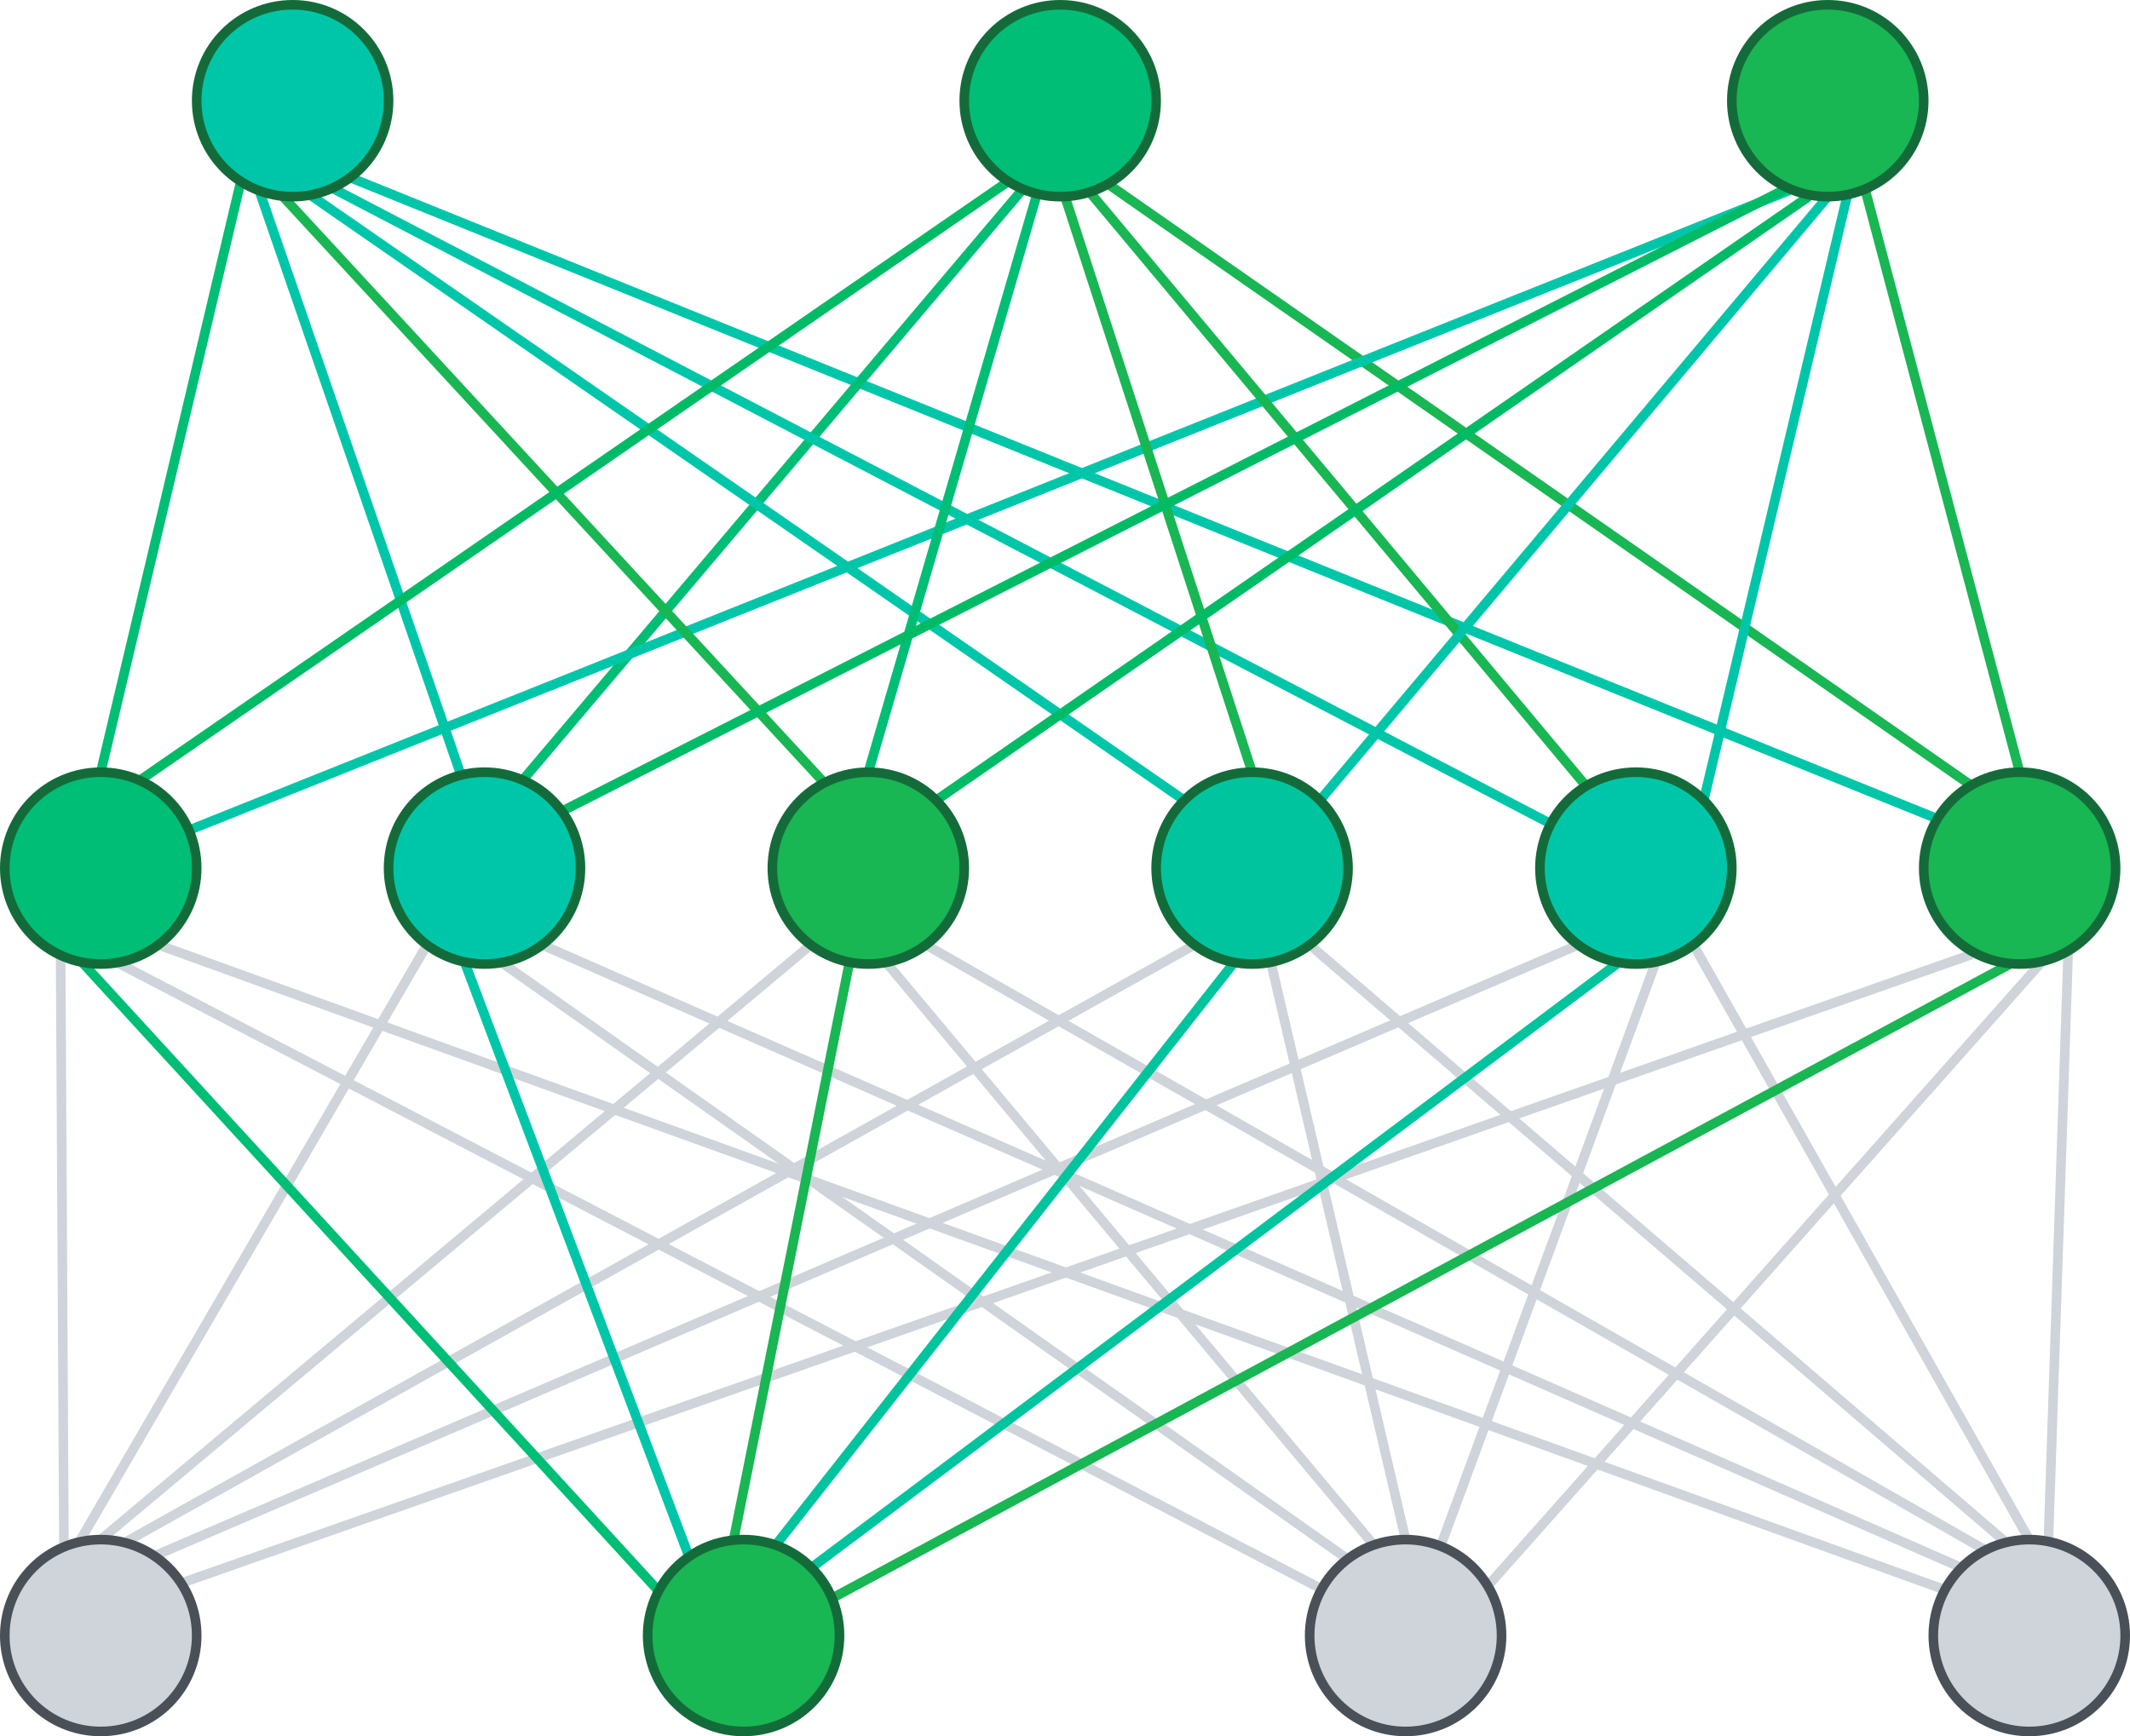 <?xml version="1.0" encoding="UTF-8"?>
<!-- Do not edit this file with editors other than draw.io -->
<!DOCTYPE svg PUBLIC "-//W3C//DTD SVG 1.1//EN" "http://www.w3.org/Graphics/SVG/1.1/DTD/svg11.dtd">
<svg xmlns="http://www.w3.org/2000/svg" style="background: transparent; background-color: transparent; color-scheme: light dark;" xmlns:xlink="http://www.w3.org/1999/xlink" version="1.1" width="222px" height="181px" viewBox="-0.5 -0.5 222 181" content="&lt;mxfile host=&quot;app.diagrams.net&quot; agent=&quot;Mozilla/5.0 (Macintosh; Intel Mac OS X 10_15_7) AppleWebKit/537.36 (KHTML, like Gecko) Chrome/133.0.0.0 Safari/537.36&quot; version=&quot;26.1.0&quot;&gt;&#10;  &lt;diagram name=&quot;Page-1&quot; id=&quot;8YhfiK67K98psN8KNMwK&quot;&gt;&#10;    &lt;mxGraphModel dx=&quot;298&quot; dy=&quot;159&quot; grid=&quot;1&quot; gridSize=&quot;10&quot; guides=&quot;1&quot; tooltips=&quot;1&quot; connect=&quot;1&quot; arrows=&quot;1&quot; fold=&quot;1&quot; page=&quot;1&quot; pageScale=&quot;1&quot; pageWidth=&quot;250&quot; pageHeight=&quot;250&quot; background=&quot;none&quot; math=&quot;0&quot; shadow=&quot;0&quot;&gt;&#10;      &lt;root&gt;&#10;        &lt;mxCell id=&quot;0&quot; /&gt;&#10;        &lt;mxCell id=&quot;1&quot; parent=&quot;0&quot; /&gt;&#10;        &lt;mxCell id=&quot;mavrItRqga4nPT5kXajf-1&quot; value=&quot;&quot; style=&quot;group;strokeColor=none;&quot; parent=&quot;1&quot; vertex=&quot;1&quot; connectable=&quot;0&quot;&gt;&#10;          &lt;mxGeometry x=&quot;13&quot; y=&quot;20&quot; width=&quot;221&quot; height=&quot;180&quot; as=&quot;geometry&quot; /&gt;&#10;        &lt;/mxCell&gt;&#10;        &lt;mxCell id=&quot;03A4UGDPeg7ksRX0Ksjl-11&quot; value=&quot;&quot; style=&quot;endArrow=none;html=1;rounded=0;entryX=0.226;entryY=0.937;entryDx=0;entryDy=0;entryPerimeter=0;strokeColor=light-dark(#00BE75,#EDEDED);&quot; parent=&quot;mavrItRqga4nPT5kXajf-1&quot; target=&quot;03A4UGDPeg7ksRX0Ksjl-4&quot; edge=&quot;1&quot;&gt;&#10;          &lt;mxGeometry width=&quot;50&quot; height=&quot;50&quot; relative=&quot;1&quot; as=&quot;geometry&quot;&gt;&#10;            &lt;mxPoint x=&quot;10&quot; y=&quot;80&quot; as=&quot;sourcePoint&quot; /&gt;&#10;            &lt;mxPoint x=&quot;60&quot; y=&quot;30&quot; as=&quot;targetPoint&quot; /&gt;&#10;          &lt;/mxGeometry&gt;&#10;        &lt;/mxCell&gt;&#10;        &lt;mxCell id=&quot;03A4UGDPeg7ksRX0Ksjl-12&quot; value=&quot;&quot; style=&quot;endArrow=none;html=1;rounded=0;exitX=0.054;exitY=0.236;exitDx=0;exitDy=0;entryX=0.811;entryY=0.905;entryDx=0;entryDy=0;entryPerimeter=0;exitPerimeter=0;strokeColor=light-dark(#00C6A9,#EDEDED);&quot; parent=&quot;mavrItRqga4nPT5kXajf-1&quot; source=&quot;03A4UGDPeg7ksRX0Ksjl-20&quot; target=&quot;03A4UGDPeg7ksRX0Ksjl-4&quot; edge=&quot;1&quot;&gt;&#10;          &lt;mxGeometry width=&quot;50&quot; height=&quot;50&quot; relative=&quot;1&quot; as=&quot;geometry&quot;&gt;&#10;            &lt;mxPoint x=&quot;21.5&quot; y=&quot;80&quot; as=&quot;sourcePoint&quot; /&gt;&#10;            &lt;mxPoint x=&quot;38.5&quot; y=&quot;20&quot; as=&quot;targetPoint&quot; /&gt;&#10;          &lt;/mxGeometry&gt;&#10;        &lt;/mxCell&gt;&#10;        &lt;mxCell id=&quot;03A4UGDPeg7ksRX0Ksjl-16&quot; value=&quot;&quot; style=&quot;endArrow=none;html=1;rounded=0;entryX=0.299;entryY=0.968;entryDx=0;entryDy=0;entryPerimeter=0;exitX=0.705;exitY=0.034;exitDx=0;exitDy=0;exitPerimeter=0;strokeColor=light-dark(#00BE75,#EDEDED);&quot; parent=&quot;mavrItRqga4nPT5kXajf-1&quot; source=&quot;03A4UGDPeg7ksRX0Ksjl-6&quot; target=&quot;03A4UGDPeg7ksRX0Ksjl-13&quot; edge=&quot;1&quot;&gt;&#10;          &lt;mxGeometry width=&quot;50&quot; height=&quot;50&quot; relative=&quot;1&quot; as=&quot;geometry&quot;&gt;&#10;            &lt;mxPoint x=&quot;90&quot; y=&quot;80&quot; as=&quot;sourcePoint&quot; /&gt;&#10;            &lt;mxPoint x=&quot;140&quot; y=&quot;30&quot; as=&quot;targetPoint&quot; /&gt;&#10;          &lt;/mxGeometry&gt;&#10;        &lt;/mxCell&gt;&#10;        &lt;mxCell id=&quot;03A4UGDPeg7ksRX0Ksjl-17&quot; value=&quot;&quot; style=&quot;endArrow=none;html=1;rounded=0;exitX=0.236;exitY=0.061;exitDx=0;exitDy=0;entryX=0.76;entryY=0.942;entryDx=0;entryDy=0;entryPerimeter=0;exitPerimeter=0;strokeColor=light-dark(#19B654,#EDEDED);&quot; parent=&quot;mavrItRqga4nPT5kXajf-1&quot; source=&quot;03A4UGDPeg7ksRX0Ksjl-20&quot; target=&quot;03A4UGDPeg7ksRX0Ksjl-13&quot; edge=&quot;1&quot;&gt;&#10;          &lt;mxGeometry width=&quot;50&quot; height=&quot;50&quot; relative=&quot;1&quot; as=&quot;geometry&quot;&gt;&#10;            &lt;mxPoint x=&quot;101.5&quot; y=&quot;80&quot; as=&quot;sourcePoint&quot; /&gt;&#10;            &lt;mxPoint x=&quot;118.5&quot; y=&quot;20&quot; as=&quot;targetPoint&quot; /&gt;&#10;          &lt;/mxGeometry&gt;&#10;        &lt;/mxCell&gt;&#10;        &lt;mxCell id=&quot;03A4UGDPeg7ksRX0Ksjl-21&quot; value=&quot;&quot; style=&quot;endArrow=none;html=1;rounded=0;entryX=0.299;entryY=0.968;entryDx=0;entryDy=0;entryPerimeter=0;exitX=0.963;exitY=0.301;exitDx=0;exitDy=0;exitPerimeter=0;strokeColor=light-dark(#00C6A9,#EDEDED);&quot; parent=&quot;mavrItRqga4nPT5kXajf-1&quot; source=&quot;03A4UGDPeg7ksRX0Ksjl-5&quot; target=&quot;03A4UGDPeg7ksRX0Ksjl-18&quot; edge=&quot;1&quot;&gt;&#10;          &lt;mxGeometry width=&quot;50&quot; height=&quot;50&quot; relative=&quot;1&quot; as=&quot;geometry&quot;&gt;&#10;            &lt;mxPoint x=&quot;30&quot; y=&quot;80&quot; as=&quot;sourcePoint&quot; /&gt;&#10;            &lt;mxPoint x=&quot;220&quot; y=&quot;30&quot; as=&quot;targetPoint&quot; /&gt;&#10;          &lt;/mxGeometry&gt;&#10;        &lt;/mxCell&gt;&#10;        &lt;mxCell id=&quot;03A4UGDPeg7ksRX0Ksjl-22&quot; value=&quot;&quot; style=&quot;endArrow=none;html=1;rounded=0;exitX=0.5;exitY=0;exitDx=0;exitDy=0;entryX=0.696;entryY=0.968;entryDx=0;entryDy=0;entryPerimeter=0;strokeColor=light-dark(#19B654,#EDEDED);&quot; parent=&quot;mavrItRqga4nPT5kXajf-1&quot; source=&quot;03A4UGDPeg7ksRX0Ksjl-20&quot; target=&quot;03A4UGDPeg7ksRX0Ksjl-18&quot; edge=&quot;1&quot;&gt;&#10;          &lt;mxGeometry width=&quot;50&quot; height=&quot;50&quot; relative=&quot;1&quot; as=&quot;geometry&quot;&gt;&#10;            &lt;mxPoint x=&quot;181.5&quot; y=&quot;80&quot; as=&quot;sourcePoint&quot; /&gt;&#10;            &lt;mxPoint x=&quot;198.5&quot; y=&quot;20&quot; as=&quot;targetPoint&quot; /&gt;&#10;          &lt;/mxGeometry&gt;&#10;        &lt;/mxCell&gt;&#10;        &lt;mxCell id=&quot;03A4UGDPeg7ksRX0Ksjl-28&quot; value=&quot;&quot; style=&quot;endArrow=none;html=1;rounded=0;exitX=0.377;exitY=0.014;exitDx=0;exitDy=0;exitPerimeter=0;strokeColor=light-dark(#00C6A9,#EDEDED);entryX=0.328;entryY=0.974;entryDx=0;entryDy=0;entryPerimeter=0;&quot; parent=&quot;mavrItRqga4nPT5kXajf-1&quot; source=&quot;03A4UGDPeg7ksRX0Ksjl-6&quot; target=&quot;03A4UGDPeg7ksRX0Ksjl-4&quot; edge=&quot;1&quot;&gt;&#10;          &lt;mxGeometry width=&quot;50&quot; height=&quot;50&quot; relative=&quot;1&quot; as=&quot;geometry&quot;&gt;&#10;            &lt;mxPoint x=&quot;-22&quot; y=&quot;70&quot; as=&quot;sourcePoint&quot; /&gt;&#10;            &lt;mxPoint x=&quot;28&quot; y=&quot;20&quot; as=&quot;targetPoint&quot; /&gt;&#10;          &lt;/mxGeometry&gt;&#10;        &lt;/mxCell&gt;&#10;        &lt;mxCell id=&quot;03A4UGDPeg7ksRX0Ksjl-29&quot; value=&quot;&quot; style=&quot;endArrow=none;html=1;rounded=0;entryX=0.299;entryY=0.968;entryDx=0;entryDy=0;entryPerimeter=0;exitX=0.269;exitY=0.054;exitDx=0;exitDy=0;exitPerimeter=0;strokeColor=light-dark(#19B654,#EDEDED);&quot; parent=&quot;mavrItRqga4nPT5kXajf-1&quot; source=&quot;03A4UGDPeg7ksRX0Ksjl-14&quot; edge=&quot;1&quot;&gt;&#10;          &lt;mxGeometry width=&quot;50&quot; height=&quot;50&quot; relative=&quot;1&quot; as=&quot;geometry&quot;&gt;&#10;            &lt;mxPoint x=&quot;13&quot; y=&quot;81&quot; as=&quot;sourcePoint&quot; /&gt;&#10;            &lt;mxPoint x=&quot;29&quot; y=&quot;20&quot; as=&quot;targetPoint&quot; /&gt;&#10;          &lt;/mxGeometry&gt;&#10;        &lt;/mxCell&gt;&#10;        &lt;mxCell id=&quot;03A4UGDPeg7ksRX0Ksjl-30&quot; value=&quot;&quot; style=&quot;endArrow=none;html=1;rounded=0;entryX=0.578;entryY=0.982;entryDx=0;entryDy=0;entryPerimeter=0;exitX=0;exitY=0;exitDx=0;exitDy=0;strokeColor=light-dark(#00C6A9,#EDEDED);&quot; parent=&quot;mavrItRqga4nPT5kXajf-1&quot; source=&quot;03A4UGDPeg7ksRX0Ksjl-15&quot; target=&quot;03A4UGDPeg7ksRX0Ksjl-4&quot; edge=&quot;1&quot;&gt;&#10;          &lt;mxGeometry width=&quot;50&quot; height=&quot;50&quot; relative=&quot;1&quot; as=&quot;geometry&quot;&gt;&#10;            &lt;mxPoint x=&quot;15&quot; y=&quot;81&quot; as=&quot;sourcePoint&quot; /&gt;&#10;            &lt;mxPoint x=&quot;31&quot; y=&quot;20&quot; as=&quot;targetPoint&quot; /&gt;&#10;          &lt;/mxGeometry&gt;&#10;        &lt;/mxCell&gt;&#10;        &lt;mxCell id=&quot;03A4UGDPeg7ksRX0Ksjl-31&quot; value=&quot;&quot; style=&quot;endArrow=none;html=1;rounded=0;entryX=0.696;entryY=0.95;entryDx=0;entryDy=0;entryPerimeter=0;strokeColor=light-dark(#00C6A9,#EDEDED);&quot; parent=&quot;mavrItRqga4nPT5kXajf-1&quot; source=&quot;03A4UGDPeg7ksRX0Ksjl-19&quot; target=&quot;03A4UGDPeg7ksRX0Ksjl-4&quot; edge=&quot;1&quot;&gt;&#10;          &lt;mxGeometry width=&quot;50&quot; height=&quot;50&quot; relative=&quot;1&quot; as=&quot;geometry&quot;&gt;&#10;            &lt;mxPoint x=&quot;90&quot; y=&quot;20&quot; as=&quot;sourcePoint&quot; /&gt;&#10;            &lt;mxPoint x=&quot;33&quot; y=&quot;19&quot; as=&quot;targetPoint&quot; /&gt;&#10;          &lt;/mxGeometry&gt;&#10;        &lt;/mxCell&gt;&#10;        &lt;mxCell id=&quot;03A4UGDPeg7ksRX0Ksjl-32&quot; value=&quot;&quot; style=&quot;endArrow=none;html=1;rounded=0;exitX=0.697;exitY=0.047;exitDx=0;exitDy=0;exitPerimeter=0;strokeColor=light-dark(#00BB66,#EDEDED);entryX=0.229;entryY=0.921;entryDx=0;entryDy=0;entryPerimeter=0;&quot; parent=&quot;mavrItRqga4nPT5kXajf-1&quot; source=&quot;03A4UGDPeg7ksRX0Ksjl-5&quot; target=&quot;03A4UGDPeg7ksRX0Ksjl-13&quot; edge=&quot;1&quot;&gt;&#10;          &lt;mxGeometry width=&quot;50&quot; height=&quot;50&quot; relative=&quot;1&quot; as=&quot;geometry&quot;&gt;&#10;            &lt;mxPoint x=&quot;164.5&quot; y=&quot;80&quot; as=&quot;sourcePoint&quot; /&gt;&#10;            &lt;mxPoint x=&quot;106.5&quot; y=&quot;19&quot; as=&quot;targetPoint&quot; /&gt;&#10;          &lt;/mxGeometry&gt;&#10;        &lt;/mxCell&gt;&#10;        &lt;mxCell id=&quot;03A4UGDPeg7ksRX0Ksjl-33&quot; value=&quot;&quot; style=&quot;endArrow=none;html=1;rounded=0;entryX=0.299;entryY=0.968;entryDx=0;entryDy=0;entryPerimeter=0;exitX=0.5;exitY=0;exitDx=0;exitDy=0;strokeColor=light-dark(#00BE75,#EDEDED);&quot; parent=&quot;mavrItRqga4nPT5kXajf-1&quot; source=&quot;03A4UGDPeg7ksRX0Ksjl-14&quot; edge=&quot;1&quot;&gt;&#10;          &lt;mxGeometry width=&quot;50&quot; height=&quot;50&quot; relative=&quot;1&quot; as=&quot;geometry&quot;&gt;&#10;            &lt;mxPoint x=&quot;202.5&quot; y=&quot;80&quot; as=&quot;sourcePoint&quot; /&gt;&#10;            &lt;mxPoint x=&quot;107.5&quot; y=&quot;20&quot; as=&quot;targetPoint&quot; /&gt;&#10;          &lt;/mxGeometry&gt;&#10;        &lt;/mxCell&gt;&#10;        &lt;mxCell id=&quot;03A4UGDPeg7ksRX0Ksjl-34&quot; value=&quot;&quot; style=&quot;endArrow=none;html=1;rounded=0;entryX=0.299;entryY=0.968;entryDx=0;entryDy=0;entryPerimeter=0;exitX=0.5;exitY=0;exitDx=0;exitDy=0;strokeColor=light-dark(#19B654,#EDEDED);&quot; parent=&quot;mavrItRqga4nPT5kXajf-1&quot; source=&quot;03A4UGDPeg7ksRX0Ksjl-15&quot; edge=&quot;1&quot;&gt;&#10;          &lt;mxGeometry width=&quot;50&quot; height=&quot;50&quot; relative=&quot;1&quot; as=&quot;geometry&quot;&gt;&#10;            &lt;mxPoint x=&quot;240.5&quot; y=&quot;86&quot; as=&quot;sourcePoint&quot; /&gt;&#10;            &lt;mxPoint x=&quot;110.5&quot; y=&quot;20&quot; as=&quot;targetPoint&quot; /&gt;&#10;          &lt;/mxGeometry&gt;&#10;        &lt;/mxCell&gt;&#10;        &lt;mxCell id=&quot;03A4UGDPeg7ksRX0Ksjl-35&quot; value=&quot;&quot; style=&quot;endArrow=none;html=1;rounded=0;entryX=0.661;entryY=0.985;entryDx=0;entryDy=0;entryPerimeter=0;exitX=0.242;exitY=0.074;exitDx=0;exitDy=0;exitPerimeter=0;strokeColor=light-dark(#19B654,#EDEDED);&quot; parent=&quot;mavrItRqga4nPT5kXajf-1&quot; source=&quot;03A4UGDPeg7ksRX0Ksjl-19&quot; target=&quot;03A4UGDPeg7ksRX0Ksjl-13&quot; edge=&quot;1&quot;&gt;&#10;          &lt;mxGeometry width=&quot;50&quot; height=&quot;50&quot; relative=&quot;1&quot; as=&quot;geometry&quot;&gt;&#10;            &lt;mxPoint x=&quot;280.5&quot; y=&quot;87&quot; as=&quot;sourcePoint&quot; /&gt;&#10;            &lt;mxPoint x=&quot;112.5&quot; y=&quot;20&quot; as=&quot;targetPoint&quot; /&gt;&#10;          &lt;/mxGeometry&gt;&#10;        &lt;/mxCell&gt;&#10;        &lt;mxCell id=&quot;03A4UGDPeg7ksRX0Ksjl-36&quot; value=&quot;&quot; style=&quot;endArrow=none;html=1;rounded=0;exitX=0.92;exitY=0.195;exitDx=0;exitDy=0;exitPerimeter=0;strokeColor=light-dark(#00BB66,#EDEDED);&quot; parent=&quot;mavrItRqga4nPT5kXajf-1&quot; source=&quot;03A4UGDPeg7ksRX0Ksjl-6&quot; edge=&quot;1&quot;&gt;&#10;          &lt;mxGeometry width=&quot;50&quot; height=&quot;50&quot; relative=&quot;1&quot; as=&quot;geometry&quot;&gt;&#10;            &lt;mxPoint x=&quot;244&quot; y=&quot;80&quot; as=&quot;sourcePoint&quot; /&gt;&#10;            &lt;mxPoint x=&quot;186&quot; y=&quot;19&quot; as=&quot;targetPoint&quot; /&gt;&#10;          &lt;/mxGeometry&gt;&#10;        &lt;/mxCell&gt;&#10;        &lt;mxCell id=&quot;03A4UGDPeg7ksRX0Ksjl-37&quot; value=&quot;&quot; style=&quot;endArrow=none;html=1;rounded=0;entryX=0.299;entryY=0.968;entryDx=0;entryDy=0;entryPerimeter=0;exitX=1;exitY=0;exitDx=0;exitDy=0;strokeColor=light-dark(#00BB66,#EDEDED);&quot; parent=&quot;mavrItRqga4nPT5kXajf-1&quot; source=&quot;03A4UGDPeg7ksRX0Ksjl-14&quot; edge=&quot;1&quot;&gt;&#10;          &lt;mxGeometry width=&quot;50&quot; height=&quot;50&quot; relative=&quot;1&quot; as=&quot;geometry&quot;&gt;&#10;            &lt;mxPoint x=&quot;40&quot; y=&quot;70&quot; as=&quot;sourcePoint&quot; /&gt;&#10;            &lt;mxPoint x=&quot;188&quot; y=&quot;20&quot; as=&quot;targetPoint&quot; /&gt;&#10;          &lt;/mxGeometry&gt;&#10;        &lt;/mxCell&gt;&#10;        &lt;mxCell id=&quot;03A4UGDPeg7ksRX0Ksjl-38&quot; value=&quot;&quot; style=&quot;endArrow=none;html=1;rounded=0;entryX=0.299;entryY=0.968;entryDx=0;entryDy=0;entryPerimeter=0;exitX=1;exitY=0;exitDx=0;exitDy=0;strokeColor=light-dark(#00C6A9,#EDEDED);&quot; parent=&quot;mavrItRqga4nPT5kXajf-1&quot; source=&quot;03A4UGDPeg7ksRX0Ksjl-15&quot; edge=&quot;1&quot;&gt;&#10;          &lt;mxGeometry width=&quot;50&quot; height=&quot;50&quot; relative=&quot;1&quot; as=&quot;geometry&quot;&gt;&#10;            &lt;mxPoint x=&quot;90&quot; y=&quot;80&quot; as=&quot;sourcePoint&quot; /&gt;&#10;            &lt;mxPoint x=&quot;190&quot; y=&quot;20&quot; as=&quot;targetPoint&quot; /&gt;&#10;          &lt;/mxGeometry&gt;&#10;        &lt;/mxCell&gt;&#10;        &lt;mxCell id=&quot;03A4UGDPeg7ksRX0Ksjl-39&quot; value=&quot;&quot; style=&quot;endArrow=none;html=1;rounded=0;entryX=0.299;entryY=0.968;entryDx=0;entryDy=0;entryPerimeter=0;exitX=1;exitY=0;exitDx=0;exitDy=0;strokeColor=light-dark(#00C6A9,#EDEDED);&quot; parent=&quot;mavrItRqga4nPT5kXajf-1&quot; source=&quot;03A4UGDPeg7ksRX0Ksjl-19&quot; edge=&quot;1&quot;&gt;&#10;          &lt;mxGeometry width=&quot;50&quot; height=&quot;50&quot; relative=&quot;1&quot; as=&quot;geometry&quot;&gt;&#10;            &lt;mxPoint x=&quot;140&quot; y=&quot;70&quot; as=&quot;sourcePoint&quot; /&gt;&#10;            &lt;mxPoint x=&quot;192&quot; y=&quot;20&quot; as=&quot;targetPoint&quot; /&gt;&#10;          &lt;/mxGeometry&gt;&#10;        &lt;/mxCell&gt;&#10;        &lt;mxCell id=&quot;03A4UGDPeg7ksRX0Ksjl-47&quot; value=&quot;&quot; style=&quot;endArrow=none;html=1;rounded=0;exitX=0.6;exitY=0;exitDx=0;exitDy=0;exitPerimeter=0;strokeColor=light-dark(#ced4da, #ededed);entryX=0.753;entryY=0.929;entryDx=0;entryDy=0;entryPerimeter=0;&quot; parent=&quot;mavrItRqga4nPT5kXajf-1&quot; source=&quot;03A4UGDPeg7ksRX0Ksjl-26&quot; target=&quot;03A4UGDPeg7ksRX0Ksjl-20&quot; edge=&quot;1&quot;&gt;&#10;          &lt;mxGeometry width=&quot;50&quot; height=&quot;50&quot; relative=&quot;1&quot; as=&quot;geometry&quot;&gt;&#10;            &lt;mxPoint x=&quot;217&quot; y=&quot;161&quot; as=&quot;sourcePoint&quot; /&gt;&#10;            &lt;mxPoint x=&quot;218&quot; y=&quot;96&quot; as=&quot;targetPoint&quot; /&gt;&#10;          &lt;/mxGeometry&gt;&#10;        &lt;/mxCell&gt;&#10;        &lt;mxCell id=&quot;03A4UGDPeg7ksRX0Ksjl-46&quot; value=&quot;&quot; style=&quot;endArrow=none;html=1;rounded=0;exitX=0.045;exitY=0.256;exitDx=0;exitDy=0;exitPerimeter=0;strokeColor=light-dark(#ced4da, #ededed);&quot; parent=&quot;mavrItRqga4nPT5kXajf-1&quot; source=&quot;03A4UGDPeg7ksRX0Ksjl-26&quot; edge=&quot;1&quot;&gt;&#10;          &lt;mxGeometry width=&quot;50&quot; height=&quot;50&quot; relative=&quot;1&quot; as=&quot;geometry&quot;&gt;&#10;            &lt;mxPoint x=&quot;51&quot; y=&quot;148&quot; as=&quot;sourcePoint&quot; /&gt;&#10;            &lt;mxPoint x=&quot;16&quot; y=&quot;98&quot; as=&quot;targetPoint&quot; /&gt;&#10;          &lt;/mxGeometry&gt;&#10;        &lt;/mxCell&gt;&#10;        &lt;mxCell id=&quot;03A4UGDPeg7ksRX0Ksjl-51&quot; value=&quot;&quot; style=&quot;endArrow=none;html=1;rounded=0;exitX=0;exitY=0;exitDx=0;exitDy=0;strokeColor=light-dark(#ced4da, #ededed);&quot; parent=&quot;mavrItRqga4nPT5kXajf-1&quot; source=&quot;03A4UGDPeg7ksRX0Ksjl-26&quot; edge=&quot;1&quot;&gt;&#10;          &lt;mxGeometry width=&quot;50&quot; height=&quot;50&quot; relative=&quot;1&quot; as=&quot;geometry&quot;&gt;&#10;            &lt;mxPoint x=&quot;242&quot; y=&quot;165&quot; as=&quot;sourcePoint&quot; /&gt;&#10;            &lt;mxPoint x=&quot;56&quot; y=&quot;98&quot; as=&quot;targetPoint&quot; /&gt;&#10;          &lt;/mxGeometry&gt;&#10;        &lt;/mxCell&gt;&#10;        &lt;mxCell id=&quot;03A4UGDPeg7ksRX0Ksjl-55&quot; value=&quot;&quot; style=&quot;endArrow=none;html=1;rounded=0;exitX=0.263;exitY=0.05;exitDx=0;exitDy=0;exitPerimeter=0;strokeColor=light-dark(#ced4da, #ededed);&quot; parent=&quot;mavrItRqga4nPT5kXajf-1&quot; source=&quot;03A4UGDPeg7ksRX0Ksjl-26&quot; edge=&quot;1&quot;&gt;&#10;          &lt;mxGeometry width=&quot;50&quot; height=&quot;50&quot; relative=&quot;1&quot; as=&quot;geometry&quot;&gt;&#10;            &lt;mxPoint x=&quot;282&quot; y=&quot;165&quot; as=&quot;sourcePoint&quot; /&gt;&#10;            &lt;mxPoint x=&quot;96&quot; y=&quot;98&quot; as=&quot;targetPoint&quot; /&gt;&#10;          &lt;/mxGeometry&gt;&#10;        &lt;/mxCell&gt;&#10;        &lt;mxCell id=&quot;03A4UGDPeg7ksRX0Ksjl-59&quot; value=&quot;&quot; style=&quot;endArrow=none;html=1;rounded=0;exitX=0.371;exitY=0.008;exitDx=0;exitDy=0;exitPerimeter=0;strokeColor=light-dark(#ced4da, #ededed);&quot; parent=&quot;mavrItRqga4nPT5kXajf-1&quot; source=&quot;03A4UGDPeg7ksRX0Ksjl-26&quot; edge=&quot;1&quot;&gt;&#10;          &lt;mxGeometry width=&quot;50&quot; height=&quot;50&quot; relative=&quot;1&quot; as=&quot;geometry&quot;&gt;&#10;            &lt;mxPoint x=&quot;322&quot; y=&quot;165&quot; as=&quot;sourcePoint&quot; /&gt;&#10;            &lt;mxPoint x=&quot;136&quot; y=&quot;98&quot; as=&quot;targetPoint&quot; /&gt;&#10;          &lt;/mxGeometry&gt;&#10;        &lt;/mxCell&gt;&#10;        &lt;mxCell id=&quot;03A4UGDPeg7ksRX0Ksjl-63&quot; value=&quot;&quot; style=&quot;endArrow=none;html=1;rounded=0;exitX=0.5;exitY=0;exitDx=0;exitDy=0;strokeColor=light-dark(#ced4da, #ededed);&quot; parent=&quot;mavrItRqga4nPT5kXajf-1&quot; source=&quot;03A4UGDPeg7ksRX0Ksjl-26&quot; edge=&quot;1&quot;&gt;&#10;          &lt;mxGeometry width=&quot;50&quot; height=&quot;50&quot; relative=&quot;1&quot; as=&quot;geometry&quot;&gt;&#10;            &lt;mxPoint x=&quot;362&quot; y=&quot;165&quot; as=&quot;sourcePoint&quot; /&gt;&#10;            &lt;mxPoint x=&quot;176&quot; y=&quot;98&quot; as=&quot;targetPoint&quot; /&gt;&#10;          &lt;/mxGeometry&gt;&#10;        &lt;/mxCell&gt;&#10;        &lt;mxCell id=&quot;03A4UGDPeg7ksRX0Ksjl-13&quot; value=&quot;&quot; style=&quot;ellipse;whiteSpace=wrap;html=1;aspect=fixed;fillColor=light-dark(#00BE75,#EDEDED);strokeColor=light-dark(#146B3A,#EDEDED);&quot; parent=&quot;mavrItRqga4nPT5kXajf-1&quot; vertex=&quot;1&quot;&gt;&#10;          &lt;mxGeometry x=&quot;100&quot; width=&quot;20&quot; height=&quot;20&quot; as=&quot;geometry&quot; /&gt;&#10;        &lt;/mxCell&gt;&#10;        &lt;mxCell id=&quot;03A4UGDPeg7ksRX0Ksjl-18&quot; value=&quot;&quot; style=&quot;ellipse;whiteSpace=wrap;html=1;aspect=fixed;fillColor=light-dark(#19B654,#EDEDED);strokeColor=light-dark(#146B3A,#EDEDED);&quot; parent=&quot;mavrItRqga4nPT5kXajf-1&quot; vertex=&quot;1&quot;&gt;&#10;          &lt;mxGeometry x=&quot;180&quot; width=&quot;20&quot; height=&quot;20&quot; as=&quot;geometry&quot; /&gt;&#10;        &lt;/mxCell&gt;&#10;        &lt;mxCell id=&quot;03A4UGDPeg7ksRX0Ksjl-4&quot; value=&quot;&quot; style=&quot;ellipse;whiteSpace=wrap;html=1;aspect=fixed;fillColor=light-dark(#00C6A9,#EDEDED);strokeColor=light-dark(#146B3A,#EDEDED);&quot; parent=&quot;mavrItRqga4nPT5kXajf-1&quot; vertex=&quot;1&quot;&gt;&#10;          &lt;mxGeometry x=&quot;20&quot; width=&quot;20&quot; height=&quot;20&quot; as=&quot;geometry&quot; /&gt;&#10;        &lt;/mxCell&gt;&#10;        &lt;mxCell id=&quot;03A4UGDPeg7ksRX0Ksjl-45&quot; value=&quot;&quot; style=&quot;endArrow=none;html=1;rounded=0;exitX=0.046;exitY=0.249;exitDx=0;exitDy=0;exitPerimeter=0;strokeColor=light-dark(#ced4da, #EDEDED);&quot; parent=&quot;mavrItRqga4nPT5kXajf-1&quot; source=&quot;03A4UGDPeg7ksRX0Ksjl-25&quot; edge=&quot;1&quot;&gt;&#10;          &lt;mxGeometry width=&quot;50&quot; height=&quot;50&quot; relative=&quot;1&quot; as=&quot;geometry&quot;&gt;&#10;            &lt;mxPoint x=&quot;42&quot; y=&quot;150&quot; as=&quot;sourcePoint&quot; /&gt;&#10;            &lt;mxPoint x=&quot;12&quot; y=&quot;100&quot; as=&quot;targetPoint&quot; /&gt;&#10;          &lt;/mxGeometry&gt;&#10;        &lt;/mxCell&gt;&#10;        &lt;mxCell id=&quot;03A4UGDPeg7ksRX0Ksjl-50&quot; value=&quot;&quot; style=&quot;endArrow=none;html=1;rounded=0;exitX=0.197;exitY=0.101;exitDx=0;exitDy=0;exitPerimeter=0;strokeColor=light-dark(#ced4da, #EDEDED);&quot; parent=&quot;mavrItRqga4nPT5kXajf-1&quot; source=&quot;03A4UGDPeg7ksRX0Ksjl-25&quot; edge=&quot;1&quot;&gt;&#10;          &lt;mxGeometry width=&quot;50&quot; height=&quot;50&quot; relative=&quot;1&quot; as=&quot;geometry&quot;&gt;&#10;            &lt;mxPoint x=&quot;177&quot; y=&quot;165&quot; as=&quot;sourcePoint&quot; /&gt;&#10;            &lt;mxPoint x=&quot;52&quot; y=&quot;100&quot; as=&quot;targetPoint&quot; /&gt;&#10;          &lt;/mxGeometry&gt;&#10;        &lt;/mxCell&gt;&#10;        &lt;mxCell id=&quot;03A4UGDPeg7ksRX0Ksjl-54&quot; value=&quot;&quot; style=&quot;endArrow=none;html=1;rounded=0;exitX=0.329;exitY=0.022;exitDx=0;exitDy=0;exitPerimeter=0;strokeColor=light-dark(#ced4da, #EDEDED);&quot; parent=&quot;mavrItRqga4nPT5kXajf-1&quot; source=&quot;03A4UGDPeg7ksRX0Ksjl-25&quot; edge=&quot;1&quot;&gt;&#10;          &lt;mxGeometry width=&quot;50&quot; height=&quot;50&quot; relative=&quot;1&quot; as=&quot;geometry&quot;&gt;&#10;            &lt;mxPoint x=&quot;217&quot; y=&quot;165&quot; as=&quot;sourcePoint&quot; /&gt;&#10;            &lt;mxPoint x=&quot;92&quot; y=&quot;100&quot; as=&quot;targetPoint&quot; /&gt;&#10;          &lt;/mxGeometry&gt;&#10;        &lt;/mxCell&gt;&#10;        &lt;mxCell id=&quot;03A4UGDPeg7ksRX0Ksjl-58&quot; value=&quot;&quot; style=&quot;endArrow=none;html=1;rounded=0;exitX=0.5;exitY=0;exitDx=0;exitDy=0;strokeColor=light-dark(#ced4da, #EDEDED);&quot; parent=&quot;mavrItRqga4nPT5kXajf-1&quot; source=&quot;03A4UGDPeg7ksRX0Ksjl-25&quot; edge=&quot;1&quot;&gt;&#10;          &lt;mxGeometry width=&quot;50&quot; height=&quot;50&quot; relative=&quot;1&quot; as=&quot;geometry&quot;&gt;&#10;            &lt;mxPoint x=&quot;257&quot; y=&quot;165&quot; as=&quot;sourcePoint&quot; /&gt;&#10;            &lt;mxPoint x=&quot;132&quot; y=&quot;100&quot; as=&quot;targetPoint&quot; /&gt;&#10;          &lt;/mxGeometry&gt;&#10;        &lt;/mxCell&gt;&#10;        &lt;mxCell id=&quot;03A4UGDPeg7ksRX0Ksjl-62&quot; value=&quot;&quot; style=&quot;endArrow=none;html=1;rounded=0;exitX=0.688;exitY=0.019;exitDx=0;exitDy=0;exitPerimeter=0;strokeColor=light-dark(#ced4da, #EDEDED);&quot; parent=&quot;mavrItRqga4nPT5kXajf-1&quot; source=&quot;03A4UGDPeg7ksRX0Ksjl-25&quot; edge=&quot;1&quot;&gt;&#10;          &lt;mxGeometry width=&quot;50&quot; height=&quot;50&quot; relative=&quot;1&quot; as=&quot;geometry&quot;&gt;&#10;            &lt;mxPoint x=&quot;297&quot; y=&quot;165&quot; as=&quot;sourcePoint&quot; /&gt;&#10;            &lt;mxPoint x=&quot;172&quot; y=&quot;100&quot; as=&quot;targetPoint&quot; /&gt;&#10;          &lt;/mxGeometry&gt;&#10;        &lt;/mxCell&gt;&#10;        &lt;mxCell id=&quot;03A4UGDPeg7ksRX0Ksjl-66&quot; value=&quot;&quot; style=&quot;endArrow=none;html=1;rounded=0;exitX=0.933;exitY=0.236;exitDx=0;exitDy=0;exitPerimeter=0;strokeColor=light-dark(#ced4da, #EDEDED);&quot; parent=&quot;mavrItRqga4nPT5kXajf-1&quot; source=&quot;03A4UGDPeg7ksRX0Ksjl-25&quot; edge=&quot;1&quot;&gt;&#10;          &lt;mxGeometry width=&quot;50&quot; height=&quot;50&quot; relative=&quot;1&quot; as=&quot;geometry&quot;&gt;&#10;            &lt;mxPoint x=&quot;160&quot; y=&quot;160&quot; as=&quot;sourcePoint&quot; /&gt;&#10;            &lt;mxPoint x=&quot;213&quot; y=&quot;99&quot; as=&quot;targetPoint&quot; /&gt;&#10;          &lt;/mxGeometry&gt;&#10;        &lt;/mxCell&gt;&#10;        &lt;mxCell id=&quot;03A4UGDPeg7ksRX0Ksjl-26&quot; value=&quot;&quot; style=&quot;ellipse;whiteSpace=wrap;html=1;aspect=fixed;fillColor=light-dark(#ced4da, #ededed);strokeColor=light-dark(#495057, #ededed);&quot; parent=&quot;mavrItRqga4nPT5kXajf-1&quot; vertex=&quot;1&quot;&gt;&#10;          &lt;mxGeometry x=&quot;201&quot; y=&quot;160&quot; width=&quot;20&quot; height=&quot;20&quot; as=&quot;geometry&quot; /&gt;&#10;        &lt;/mxCell&gt;&#10;        &lt;mxCell id=&quot;03A4UGDPeg7ksRX0Ksjl-25&quot; value=&quot;&quot; style=&quot;ellipse;whiteSpace=wrap;html=1;aspect=fixed;fillColor=light-dark(#ced4da, #EDEDED);strokeColor=light-dark(#495057, #EDEDED);&quot; parent=&quot;mavrItRqga4nPT5kXajf-1&quot; vertex=&quot;1&quot;&gt;&#10;          &lt;mxGeometry x=&quot;136&quot; y=&quot;160&quot; width=&quot;20&quot; height=&quot;20&quot; as=&quot;geometry&quot; /&gt;&#10;        &lt;/mxCell&gt;&#10;        &lt;mxCell id=&quot;03A4UGDPeg7ksRX0Ksjl-42&quot; value=&quot;&quot; style=&quot;endArrow=none;html=1;rounded=0;exitX=0.308;exitY=0.019;exitDx=0;exitDy=0;exitPerimeter=0;strokeColor=light-dark(#CED4DA,#EDEDED);entryX=0.291;entryY=0.959;entryDx=0;entryDy=0;entryPerimeter=0;&quot; parent=&quot;mavrItRqga4nPT5kXajf-1&quot; source=&quot;03A4UGDPeg7ksRX0Ksjl-23&quot; target=&quot;03A4UGDPeg7ksRX0Ksjl-5&quot; edge=&quot;1&quot;&gt;&#10;          &lt;mxGeometry width=&quot;50&quot; height=&quot;50&quot; relative=&quot;1&quot; as=&quot;geometry&quot;&gt;&#10;            &lt;mxPoint x=&quot;10&quot; y=&quot;140&quot; as=&quot;sourcePoint&quot; /&gt;&#10;            &lt;mxPoint x=&quot;4&quot; y=&quot;98&quot; as=&quot;targetPoint&quot; /&gt;&#10;          &lt;/mxGeometry&gt;&#10;        &lt;/mxCell&gt;&#10;        &lt;mxCell id=&quot;03A4UGDPeg7ksRX0Ksjl-48&quot; value=&quot;&quot; style=&quot;endArrow=none;html=1;rounded=0;exitX=0.384;exitY=0.019;exitDx=0;exitDy=0;exitPerimeter=0;strokeColor=light-dark(#CED4DA,#EDEDED);&quot; parent=&quot;mavrItRqga4nPT5kXajf-1&quot; source=&quot;03A4UGDPeg7ksRX0Ksjl-23&quot; edge=&quot;1&quot;&gt;&#10;          &lt;mxGeometry width=&quot;50&quot; height=&quot;50&quot; relative=&quot;1&quot; as=&quot;geometry&quot;&gt;&#10;            &lt;mxPoint x=&quot;20&quot; y=&quot;140&quot; as=&quot;sourcePoint&quot; /&gt;&#10;            &lt;mxPoint x=&quot;44&quot; y=&quot;98&quot; as=&quot;targetPoint&quot; /&gt;&#10;          &lt;/mxGeometry&gt;&#10;        &lt;/mxCell&gt;&#10;        &lt;mxCell id=&quot;03A4UGDPeg7ksRX0Ksjl-52&quot; value=&quot;&quot; style=&quot;endArrow=none;html=1;rounded=0;exitX=0.5;exitY=0;exitDx=0;exitDy=0;strokeColor=light-dark(#CED4DA,#EDEDED);&quot; parent=&quot;mavrItRqga4nPT5kXajf-1&quot; source=&quot;03A4UGDPeg7ksRX0Ksjl-23&quot; edge=&quot;1&quot;&gt;&#10;          &lt;mxGeometry width=&quot;50&quot; height=&quot;50&quot; relative=&quot;1&quot; as=&quot;geometry&quot;&gt;&#10;            &lt;mxPoint x=&quot;83&quot; y=&quot;163&quot; as=&quot;sourcePoint&quot; /&gt;&#10;            &lt;mxPoint x=&quot;84&quot; y=&quot;98&quot; as=&quot;targetPoint&quot; /&gt;&#10;          &lt;/mxGeometry&gt;&#10;        &lt;/mxCell&gt;&#10;        &lt;mxCell id=&quot;03A4UGDPeg7ksRX0Ksjl-56&quot; value=&quot;&quot; style=&quot;endArrow=none;html=1;rounded=0;exitX=0.636;exitY=0.009;exitDx=0;exitDy=0;exitPerimeter=0;strokeColor=light-dark(#CED4DA,#EDEDED);&quot; parent=&quot;mavrItRqga4nPT5kXajf-1&quot; source=&quot;03A4UGDPeg7ksRX0Ksjl-23&quot; edge=&quot;1&quot;&gt;&#10;          &lt;mxGeometry width=&quot;50&quot; height=&quot;50&quot; relative=&quot;1&quot; as=&quot;geometry&quot;&gt;&#10;            &lt;mxPoint x=&quot;123&quot; y=&quot;163&quot; as=&quot;sourcePoint&quot; /&gt;&#10;            &lt;mxPoint x=&quot;124&quot; y=&quot;98&quot; as=&quot;targetPoint&quot; /&gt;&#10;          &lt;/mxGeometry&gt;&#10;        &lt;/mxCell&gt;&#10;        &lt;mxCell id=&quot;03A4UGDPeg7ksRX0Ksjl-60&quot; value=&quot;&quot; style=&quot;endArrow=none;html=1;rounded=0;exitX=0.78;exitY=0.085;exitDx=0;exitDy=0;exitPerimeter=0;strokeColor=light-dark(#CED4DA,#EDEDED);&quot; parent=&quot;mavrItRqga4nPT5kXajf-1&quot; source=&quot;03A4UGDPeg7ksRX0Ksjl-23&quot; edge=&quot;1&quot;&gt;&#10;          &lt;mxGeometry width=&quot;50&quot; height=&quot;50&quot; relative=&quot;1&quot; as=&quot;geometry&quot;&gt;&#10;            &lt;mxPoint x=&quot;163&quot; y=&quot;163&quot; as=&quot;sourcePoint&quot; /&gt;&#10;            &lt;mxPoint x=&quot;164&quot; y=&quot;98&quot; as=&quot;targetPoint&quot; /&gt;&#10;          &lt;/mxGeometry&gt;&#10;        &lt;/mxCell&gt;&#10;        &lt;mxCell id=&quot;03A4UGDPeg7ksRX0Ksjl-64&quot; value=&quot;&quot; style=&quot;endArrow=none;html=1;rounded=0;exitX=0.922;exitY=0.226;exitDx=0;exitDy=0;exitPerimeter=0;strokeColor=light-dark(#CED4DA,#EDEDED);&quot; parent=&quot;mavrItRqga4nPT5kXajf-1&quot; source=&quot;03A4UGDPeg7ksRX0Ksjl-23&quot; edge=&quot;1&quot;&gt;&#10;          &lt;mxGeometry width=&quot;50&quot; height=&quot;50&quot; relative=&quot;1&quot; as=&quot;geometry&quot;&gt;&#10;            &lt;mxPoint x=&quot;30&quot; y=&quot;170&quot; as=&quot;sourcePoint&quot; /&gt;&#10;            &lt;mxPoint x=&quot;205&quot; y=&quot;99&quot; as=&quot;targetPoint&quot; /&gt;&#10;          &lt;/mxGeometry&gt;&#10;        &lt;/mxCell&gt;&#10;        &lt;mxCell id=&quot;03A4UGDPeg7ksRX0Ksjl-23&quot; value=&quot;&quot; style=&quot;ellipse;whiteSpace=wrap;html=1;aspect=fixed;fillColor=light-dark(#ced4da, #EDEDED);strokeColor=light-dark(#495057, #EDEDED);&quot; parent=&quot;mavrItRqga4nPT5kXajf-1&quot; vertex=&quot;1&quot;&gt;&#10;          &lt;mxGeometry y=&quot;160&quot; width=&quot;20&quot; height=&quot;20&quot; as=&quot;geometry&quot; /&gt;&#10;        &lt;/mxCell&gt;&#10;        &lt;mxCell id=&quot;03A4UGDPeg7ksRX0Ksjl-44&quot; value=&quot;&quot; style=&quot;endArrow=none;html=1;rounded=0;exitX=0.049;exitY=0.259;exitDx=0;exitDy=0;exitPerimeter=0;entryX=0.4;entryY=0.988;entryDx=0;entryDy=0;entryPerimeter=0;strokeColor=light-dark(#00BE75,#EDEDED);&quot; parent=&quot;mavrItRqga4nPT5kXajf-1&quot; source=&quot;03A4UGDPeg7ksRX0Ksjl-24&quot; target=&quot;03A4UGDPeg7ksRX0Ksjl-5&quot; edge=&quot;1&quot;&gt;&#10;          &lt;mxGeometry width=&quot;50&quot; height=&quot;50&quot; relative=&quot;1&quot; as=&quot;geometry&quot;&gt;&#10;            &lt;mxPoint x=&quot;7&quot; y=&quot;150&quot; as=&quot;sourcePoint&quot; /&gt;&#10;            &lt;mxPoint x=&quot;7&quot; y=&quot;100&quot; as=&quot;targetPoint&quot; /&gt;&#10;          &lt;/mxGeometry&gt;&#10;        &lt;/mxCell&gt;&#10;        &lt;mxCell id=&quot;03A4UGDPeg7ksRX0Ksjl-49&quot; value=&quot;&quot; style=&quot;endArrow=none;html=1;rounded=0;exitX=0.213;exitY=0.082;exitDx=0;exitDy=0;exitPerimeter=0;entryX=0.4;entryY=0.988;entryDx=0;entryDy=0;entryPerimeter=0;strokeColor=light-dark(#00C6A9,#EDEDED);&quot; parent=&quot;mavrItRqga4nPT5kXajf-1&quot; source=&quot;03A4UGDPeg7ksRX0Ksjl-24&quot; edge=&quot;1&quot;&gt;&#10;          &lt;mxGeometry width=&quot;50&quot; height=&quot;50&quot; relative=&quot;1&quot; as=&quot;geometry&quot;&gt;&#10;            &lt;mxPoint x=&quot;108&quot; y=&quot;165&quot; as=&quot;sourcePoint&quot; /&gt;&#10;            &lt;mxPoint x=&quot;48&quot; y=&quot;100&quot; as=&quot;targetPoint&quot; /&gt;&#10;          &lt;/mxGeometry&gt;&#10;        &lt;/mxCell&gt;&#10;        &lt;mxCell id=&quot;03A4UGDPeg7ksRX0Ksjl-53&quot; value=&quot;&quot; style=&quot;endArrow=none;html=1;rounded=0;exitX=0.448;exitY=0.001;exitDx=0;exitDy=0;exitPerimeter=0;entryX=0.4;entryY=0.988;entryDx=0;entryDy=0;entryPerimeter=0;strokeColor=light-dark(#19B654,#EDEDED);&quot; parent=&quot;mavrItRqga4nPT5kXajf-1&quot; source=&quot;03A4UGDPeg7ksRX0Ksjl-24&quot; edge=&quot;1&quot;&gt;&#10;          &lt;mxGeometry width=&quot;50&quot; height=&quot;50&quot; relative=&quot;1&quot; as=&quot;geometry&quot;&gt;&#10;            &lt;mxPoint x=&quot;148&quot; y=&quot;165&quot; as=&quot;sourcePoint&quot; /&gt;&#10;            &lt;mxPoint x=&quot;88&quot; y=&quot;100&quot; as=&quot;targetPoint&quot; /&gt;&#10;          &lt;/mxGeometry&gt;&#10;        &lt;/mxCell&gt;&#10;        &lt;mxCell id=&quot;03A4UGDPeg7ksRX0Ksjl-57&quot; value=&quot;&quot; style=&quot;endArrow=none;html=1;rounded=0;exitX=0.667;exitY=0.029;exitDx=0;exitDy=0;exitPerimeter=0;entryX=0.4;entryY=0.988;entryDx=0;entryDy=0;entryPerimeter=0;strokeColor=light-dark(#00C49E,#EDEDED);&quot; parent=&quot;mavrItRqga4nPT5kXajf-1&quot; source=&quot;03A4UGDPeg7ksRX0Ksjl-24&quot; edge=&quot;1&quot;&gt;&#10;          &lt;mxGeometry width=&quot;50&quot; height=&quot;50&quot; relative=&quot;1&quot; as=&quot;geometry&quot;&gt;&#10;            &lt;mxPoint x=&quot;188&quot; y=&quot;165&quot; as=&quot;sourcePoint&quot; /&gt;&#10;            &lt;mxPoint x=&quot;128&quot; y=&quot;100&quot; as=&quot;targetPoint&quot; /&gt;&#10;          &lt;/mxGeometry&gt;&#10;        &lt;/mxCell&gt;&#10;        &lt;mxCell id=&quot;03A4UGDPeg7ksRX0Ksjl-61&quot; value=&quot;&quot; style=&quot;endArrow=none;html=1;rounded=0;exitX=1;exitY=0;exitDx=0;exitDy=0;entryX=0.4;entryY=0.988;entryDx=0;entryDy=0;entryPerimeter=0;strokeColor=light-dark(#00C49E,#EDEDED);&quot; parent=&quot;mavrItRqga4nPT5kXajf-1&quot; source=&quot;03A4UGDPeg7ksRX0Ksjl-24&quot; edge=&quot;1&quot;&gt;&#10;          &lt;mxGeometry width=&quot;50&quot; height=&quot;50&quot; relative=&quot;1&quot; as=&quot;geometry&quot;&gt;&#10;            &lt;mxPoint x=&quot;228&quot; y=&quot;165&quot; as=&quot;sourcePoint&quot; /&gt;&#10;            &lt;mxPoint x=&quot;168&quot; y=&quot;100&quot; as=&quot;targetPoint&quot; /&gt;&#10;          &lt;/mxGeometry&gt;&#10;        &lt;/mxCell&gt;&#10;        &lt;mxCell id=&quot;03A4UGDPeg7ksRX0Ksjl-65&quot; value=&quot;&quot; style=&quot;endArrow=none;html=1;rounded=0;entryX=0.4;entryY=0.988;entryDx=0;entryDy=0;entryPerimeter=0;exitX=0.968;exitY=0.302;exitDx=0;exitDy=0;exitPerimeter=0;strokeColor=light-dark(#19B654,#EDEDED);&quot; parent=&quot;mavrItRqga4nPT5kXajf-1&quot; source=&quot;03A4UGDPeg7ksRX0Ksjl-24&quot; edge=&quot;1&quot;&gt;&#10;          &lt;mxGeometry width=&quot;50&quot; height=&quot;50&quot; relative=&quot;1&quot; as=&quot;geometry&quot;&gt;&#10;            &lt;mxPoint x=&quot;100&quot; y=&quot;160&quot; as=&quot;sourcePoint&quot; /&gt;&#10;            &lt;mxPoint x=&quot;209&quot; y=&quot;100&quot; as=&quot;targetPoint&quot; /&gt;&#10;          &lt;/mxGeometry&gt;&#10;        &lt;/mxCell&gt;&#10;        &lt;mxCell id=&quot;03A4UGDPeg7ksRX0Ksjl-5&quot; value=&quot;&quot; style=&quot;ellipse;whiteSpace=wrap;html=1;aspect=fixed;fillColor=light-dark(#00BE75,#EDEDED);strokeColor=light-dark(#146B3A,#EDEDED);&quot; parent=&quot;mavrItRqga4nPT5kXajf-1&quot; vertex=&quot;1&quot;&gt;&#10;          &lt;mxGeometry y=&quot;80&quot; width=&quot;20&quot; height=&quot;20&quot; as=&quot;geometry&quot; /&gt;&#10;        &lt;/mxCell&gt;&#10;        &lt;mxCell id=&quot;03A4UGDPeg7ksRX0Ksjl-6&quot; value=&quot;&quot; style=&quot;ellipse;whiteSpace=wrap;html=1;aspect=fixed;fillColor=light-dark(#00C6A9,#EDEDED);strokeColor=light-dark(#146B3A,#EDEDED);&quot; parent=&quot;mavrItRqga4nPT5kXajf-1&quot; vertex=&quot;1&quot;&gt;&#10;          &lt;mxGeometry x=&quot;40&quot; y=&quot;80&quot; width=&quot;20&quot; height=&quot;20&quot; as=&quot;geometry&quot; /&gt;&#10;        &lt;/mxCell&gt;&#10;        &lt;mxCell id=&quot;03A4UGDPeg7ksRX0Ksjl-14&quot; value=&quot;&quot; style=&quot;ellipse;whiteSpace=wrap;html=1;aspect=fixed;fillColor=light-dark(#19B654,#EDEDED);strokeColor=light-dark(#146B3A,#EDEDED);&quot; parent=&quot;mavrItRqga4nPT5kXajf-1&quot; vertex=&quot;1&quot;&gt;&#10;          &lt;mxGeometry x=&quot;80&quot; y=&quot;80&quot; width=&quot;20&quot; height=&quot;20&quot; as=&quot;geometry&quot; /&gt;&#10;        &lt;/mxCell&gt;&#10;        &lt;mxCell id=&quot;03A4UGDPeg7ksRX0Ksjl-15&quot; value=&quot;&quot; style=&quot;ellipse;whiteSpace=wrap;html=1;aspect=fixed;fillColor=light-dark(#00C49E,#EDEDED);strokeColor=light-dark(#146B3A,#EDEDED);&quot; parent=&quot;mavrItRqga4nPT5kXajf-1&quot; vertex=&quot;1&quot;&gt;&#10;          &lt;mxGeometry x=&quot;120&quot; y=&quot;80&quot; width=&quot;20&quot; height=&quot;20&quot; as=&quot;geometry&quot; /&gt;&#10;        &lt;/mxCell&gt;&#10;        &lt;mxCell id=&quot;03A4UGDPeg7ksRX0Ksjl-20&quot; value=&quot;&quot; style=&quot;ellipse;whiteSpace=wrap;html=1;aspect=fixed;fillColor=light-dark(#19B654,#EDEDED);strokeColor=light-dark(#146B3A,#EDEDED);&quot; parent=&quot;mavrItRqga4nPT5kXajf-1&quot; vertex=&quot;1&quot;&gt;&#10;          &lt;mxGeometry x=&quot;200&quot; y=&quot;80&quot; width=&quot;20&quot; height=&quot;20&quot; as=&quot;geometry&quot; /&gt;&#10;        &lt;/mxCell&gt;&#10;        &lt;mxCell id=&quot;03A4UGDPeg7ksRX0Ksjl-19&quot; value=&quot;&quot; style=&quot;ellipse;whiteSpace=wrap;html=1;aspect=fixed;fillColor=light-dark(#00C6A9,#EDEDED);strokeColor=light-dark(#146B3A,#EDEDED);&quot; parent=&quot;mavrItRqga4nPT5kXajf-1&quot; vertex=&quot;1&quot;&gt;&#10;          &lt;mxGeometry x=&quot;160&quot; y=&quot;80&quot; width=&quot;20&quot; height=&quot;20&quot; as=&quot;geometry&quot; /&gt;&#10;        &lt;/mxCell&gt;&#10;        &lt;mxCell id=&quot;03A4UGDPeg7ksRX0Ksjl-24&quot; value=&quot;&quot; style=&quot;ellipse;whiteSpace=wrap;html=1;aspect=fixed;fillColor=light-dark(#19B654,#EDEDED);strokeColor=light-dark(#146B3A,#EDEDED);&quot; parent=&quot;mavrItRqga4nPT5kXajf-1&quot; vertex=&quot;1&quot;&gt;&#10;          &lt;mxGeometry x=&quot;67&quot; y=&quot;160&quot; width=&quot;20&quot; height=&quot;20&quot; as=&quot;geometry&quot; /&gt;&#10;        &lt;/mxCell&gt;&#10;      &lt;/root&gt;&#10;    &lt;/mxGraphModel&gt;&#10;  &lt;/diagram&gt;&#10;&lt;/mxfile&gt;&#10;"><defs/><g><g data-cell-id="0"><g data-cell-id="1"><g data-cell-id="mavrItRqga4nPT5kXajf-1"><g/><g data-cell-id="03A4UGDPeg7ksRX0Ksjl-11"><g><path d="M 10 80 L 24.52 18.74" fill="none" stroke="#00be75" stroke-miterlimit="10" pointer-events="stroke" style="stroke: light-dark(rgb(0, 190, 117), rgb(237, 237, 237));"/></g></g><g data-cell-id="03A4UGDPeg7ksRX0Ksjl-12"><g><path d="M 201.08 84.72 L 36.22 18.1" fill="none" stroke="#00c6a9" stroke-miterlimit="10" pointer-events="stroke" style="stroke: light-dark(rgb(0, 198, 169), rgb(237, 237, 237));"/></g></g><g data-cell-id="03A4UGDPeg7ksRX0Ksjl-16"><g><path d="M 54.1 80.68 L 105.98 19.36" fill="none" stroke="#00be75" stroke-miterlimit="10" pointer-events="stroke" style="stroke: light-dark(rgb(0, 190, 117), rgb(237, 237, 237));"/></g></g><g data-cell-id="03A4UGDPeg7ksRX0Ksjl-17"><g><path d="M 204.72 81.22 L 115.2 18.84" fill="none" stroke="#19b654" stroke-miterlimit="10" pointer-events="stroke" style="stroke: light-dark(rgb(25, 182, 84), rgb(237, 237, 237));"/></g></g><g data-cell-id="03A4UGDPeg7ksRX0Ksjl-21"><g><path d="M 19.26 86.02 L 185.98 19.36" fill="none" stroke="#00c6a9" stroke-miterlimit="10" pointer-events="stroke" style="stroke: light-dark(rgb(0, 198, 169), rgb(237, 237, 237));"/></g></g><g data-cell-id="03A4UGDPeg7ksRX0Ksjl-22"><g><path d="M 210 80 L 193.92 19.36" fill="none" stroke="#19b654" stroke-miterlimit="10" pointer-events="stroke" style="stroke: light-dark(rgb(25, 182, 84), rgb(237, 237, 237));"/></g></g><g data-cell-id="03A4UGDPeg7ksRX0Ksjl-28"><g><path d="M 47.54 80.28 L 26.56 19.48" fill="none" stroke="#00c6a9" stroke-miterlimit="10" pointer-events="stroke" style="stroke: light-dark(rgb(0, 198, 169), rgb(237, 237, 237));"/></g></g><g data-cell-id="03A4UGDPeg7ksRX0Ksjl-29"><g><path d="M 85.38 81.08 L 29 20" fill="none" stroke="#19b654" stroke-miterlimit="10" pointer-events="stroke" style="stroke: light-dark(rgb(25, 182, 84), rgb(237, 237, 237));"/></g></g><g data-cell-id="03A4UGDPeg7ksRX0Ksjl-30"><g><path d="M 122.93 82.93 L 31.56 19.64" fill="none" stroke="#00c6a9" stroke-miterlimit="10" pointer-events="stroke" style="stroke: light-dark(rgb(0, 198, 169), rgb(237, 237, 237));"/></g></g><g data-cell-id="03A4UGDPeg7ksRX0Ksjl-31"><g><path d="M 161.13 85.38 L 33.92 19" fill="none" stroke="#00c6a9" stroke-miterlimit="10" pointer-events="stroke" style="stroke: light-dark(rgb(0, 198, 169), rgb(237, 237, 237));"/></g></g><g data-cell-id="03A4UGDPeg7ksRX0Ksjl-32"><g><path d="M 13.94 80.94 L 104.58 18.42" fill="none" stroke="#00bb66" stroke-miterlimit="10" pointer-events="stroke" style="stroke: light-dark(rgb(0, 187, 102), rgb(237, 237, 237));"/></g></g><g data-cell-id="03A4UGDPeg7ksRX0Ksjl-33"><g><path d="M 90 80 L 107.5 20" fill="none" stroke="#00be75" stroke-miterlimit="10" pointer-events="stroke" style="stroke: light-dark(rgb(0, 190, 117), rgb(237, 237, 237));"/></g></g><g data-cell-id="03A4UGDPeg7ksRX0Ksjl-34"><g><path d="M 130 80 L 110.5 20" fill="none" stroke="#19b654" stroke-miterlimit="10" pointer-events="stroke" style="stroke: light-dark(rgb(25, 182, 84), rgb(237, 237, 237));"/></g></g><g data-cell-id="03A4UGDPeg7ksRX0Ksjl-35"><g><path d="M 164.84 81.48 L 113.22 19.7" fill="none" stroke="#19b654" stroke-miterlimit="10" pointer-events="stroke" style="stroke: light-dark(rgb(25, 182, 84), rgb(237, 237, 237));"/></g></g><g data-cell-id="03A4UGDPeg7ksRX0Ksjl-36"><g><path d="M 58.4 83.9 L 186 19" fill="none" stroke="#00bb66" stroke-miterlimit="10" pointer-events="stroke" style="stroke: light-dark(rgb(0, 187, 102), rgb(237, 237, 237));"/></g></g><g data-cell-id="03A4UGDPeg7ksRX0Ksjl-37"><g><path d="M 97.07 82.93 L 188 20" fill="none" stroke="#00bb66" stroke-miterlimit="10" pointer-events="stroke" style="stroke: light-dark(rgb(0, 187, 102), rgb(237, 237, 237));"/></g></g><g data-cell-id="03A4UGDPeg7ksRX0Ksjl-38"><g><path d="M 137.07 82.93 L 190 20" fill="none" stroke="#00c6a9" stroke-miterlimit="10" pointer-events="stroke" style="stroke: light-dark(rgb(0, 198, 169), rgb(237, 237, 237));"/></g></g><g data-cell-id="03A4UGDPeg7ksRX0Ksjl-39"><g><path d="M 177.07 82.93 L 192 20" fill="none" stroke="#00c6a9" stroke-miterlimit="10" pointer-events="stroke" style="stroke: light-dark(rgb(0, 198, 169), rgb(237, 237, 237));"/></g></g><g data-cell-id="03A4UGDPeg7ksRX0Ksjl-47"><g><path d="M 213 160 L 215.06 98.58" fill="none" stroke="#ced4da" stroke-miterlimit="10" pointer-events="stroke" style="stroke: light-dark(rgb(206, 212, 218), rgb(237, 237, 237));"/></g></g><g data-cell-id="03A4UGDPeg7ksRX0Ksjl-46"><g><path d="M 201.9 165.12 L 16 98" fill="none" stroke="#ced4da" stroke-miterlimit="10" pointer-events="stroke" style="stroke: light-dark(rgb(206, 212, 218), rgb(237, 237, 237));"/></g></g><g data-cell-id="03A4UGDPeg7ksRX0Ksjl-51"><g><path d="M 203.93 162.93 L 56 98" fill="none" stroke="#ced4da" stroke-miterlimit="10" pointer-events="stroke" style="stroke: light-dark(rgb(206, 212, 218), rgb(237, 237, 237));"/></g></g><g data-cell-id="03A4UGDPeg7ksRX0Ksjl-55"><g><path d="M 206.26 161 L 96 98" fill="none" stroke="#ced4da" stroke-miterlimit="10" pointer-events="stroke" style="stroke: light-dark(rgb(206, 212, 218), rgb(237, 237, 237));"/></g></g><g data-cell-id="03A4UGDPeg7ksRX0Ksjl-59"><g><path d="M 208.42 160.16 L 136 98" fill="none" stroke="#ced4da" stroke-miterlimit="10" pointer-events="stroke" style="stroke: light-dark(rgb(206, 212, 218), rgb(237, 237, 237));"/></g></g><g data-cell-id="03A4UGDPeg7ksRX0Ksjl-63"><g><path d="M 211 160 L 176 98" fill="none" stroke="#ced4da" stroke-miterlimit="10" pointer-events="stroke" style="stroke: light-dark(rgb(206, 212, 218), rgb(237, 237, 237));"/></g></g><g data-cell-id="03A4UGDPeg7ksRX0Ksjl-13"><g><ellipse cx="110" cy="10" rx="10" ry="10" fill="#00be75" stroke="#146b3a" pointer-events="all" style="fill: light-dark(rgb(0, 190, 117), rgb(237, 237, 237)); stroke: light-dark(rgb(20, 107, 58), rgb(237, 237, 237));"/></g></g><g data-cell-id="03A4UGDPeg7ksRX0Ksjl-18"><g><ellipse cx="190" cy="10" rx="10" ry="10" fill="#19b654" stroke="#146b3a" pointer-events="all" style="fill: light-dark(rgb(25, 182, 84), rgb(237, 237, 237)); stroke: light-dark(rgb(20, 107, 58), rgb(237, 237, 237));"/></g></g><g data-cell-id="03A4UGDPeg7ksRX0Ksjl-4"><g><ellipse cx="30" cy="10" rx="10" ry="10" fill="#00c6a9" stroke="#146b3a" pointer-events="all" style="fill: light-dark(rgb(0, 198, 169), rgb(237, 237, 237)); stroke: light-dark(rgb(20, 107, 58), rgb(237, 237, 237));"/></g></g><g data-cell-id="03A4UGDPeg7ksRX0Ksjl-45"><g><path d="M 136.92 164.98 L 12 100" fill="none" stroke="#ced4da" stroke-miterlimit="10" pointer-events="stroke" style="stroke: light-dark(rgb(206, 212, 218), rgb(237, 237, 237));"/></g></g><g data-cell-id="03A4UGDPeg7ksRX0Ksjl-50"><g><path d="M 139.94 162.02 L 52 100" fill="none" stroke="#ced4da" stroke-miterlimit="10" pointer-events="stroke" style="stroke: light-dark(rgb(206, 212, 218), rgb(237, 237, 237));"/></g></g><g data-cell-id="03A4UGDPeg7ksRX0Ksjl-54"><g><path d="M 142.58 160.44 L 92 100" fill="none" stroke="#ced4da" stroke-miterlimit="10" pointer-events="stroke" style="stroke: light-dark(rgb(206, 212, 218), rgb(237, 237, 237));"/></g></g><g data-cell-id="03A4UGDPeg7ksRX0Ksjl-58"><g><path d="M 146 160 L 132 100" fill="none" stroke="#ced4da" stroke-miterlimit="10" pointer-events="stroke" style="stroke: light-dark(rgb(206, 212, 218), rgb(237, 237, 237));"/></g></g><g data-cell-id="03A4UGDPeg7ksRX0Ksjl-62"><g><path d="M 149.76 160.38 L 172 100" fill="none" stroke="#ced4da" stroke-miterlimit="10" pointer-events="stroke" style="stroke: light-dark(rgb(206, 212, 218), rgb(237, 237, 237));"/></g></g><g data-cell-id="03A4UGDPeg7ksRX0Ksjl-66"><g><path d="M 154.66 164.72 L 213 99" fill="none" stroke="#ced4da" stroke-miterlimit="10" pointer-events="stroke" style="stroke: light-dark(rgb(206, 212, 218), rgb(237, 237, 237));"/></g></g><g data-cell-id="03A4UGDPeg7ksRX0Ksjl-26"><g><ellipse cx="211" cy="170" rx="10" ry="10" fill="#ced4da" stroke="#495057" pointer-events="all" style="fill: light-dark(rgb(206, 212, 218), rgb(237, 237, 237)); stroke: light-dark(rgb(73, 80, 87), rgb(237, 237, 237));"/></g></g><g data-cell-id="03A4UGDPeg7ksRX0Ksjl-25"><g><ellipse cx="146" cy="170" rx="10" ry="10" fill="#ced4da" stroke="#495057" pointer-events="all" style="fill: light-dark(rgb(206, 212, 218), rgb(237, 237, 237)); stroke: light-dark(rgb(73, 80, 87), rgb(237, 237, 237));"/></g></g><g data-cell-id="03A4UGDPeg7ksRX0Ksjl-42"><g><path d="M 6.16 160.38 L 5.82 99.18" fill="none" stroke="#ced4da" stroke-miterlimit="10" pointer-events="stroke" style="stroke: light-dark(rgb(206, 212, 218), rgb(237, 237, 237));"/></g></g><g data-cell-id="03A4UGDPeg7ksRX0Ksjl-48"><g><path d="M 7.68 160.38 L 44 98" fill="none" stroke="#ced4da" stroke-miterlimit="10" pointer-events="stroke" style="stroke: light-dark(rgb(206, 212, 218), rgb(237, 237, 237));"/></g></g><g data-cell-id="03A4UGDPeg7ksRX0Ksjl-52"><g><path d="M 10 160 L 84 98" fill="none" stroke="#ced4da" stroke-miterlimit="10" pointer-events="stroke" style="stroke: light-dark(rgb(206, 212, 218), rgb(237, 237, 237));"/></g></g><g data-cell-id="03A4UGDPeg7ksRX0Ksjl-56"><g><path d="M 12.72 160.18 L 124 98" fill="none" stroke="#ced4da" stroke-miterlimit="10" pointer-events="stroke" style="stroke: light-dark(rgb(206, 212, 218), rgb(237, 237, 237));"/></g></g><g data-cell-id="03A4UGDPeg7ksRX0Ksjl-60"><g><path d="M 15.6 161.7 L 164 98" fill="none" stroke="#ced4da" stroke-miterlimit="10" pointer-events="stroke" style="stroke: light-dark(rgb(206, 212, 218), rgb(237, 237, 237));"/></g></g><g data-cell-id="03A4UGDPeg7ksRX0Ksjl-64"><g><path d="M 18.44 164.52 L 205 99" fill="none" stroke="#ced4da" stroke-miterlimit="10" pointer-events="stroke" style="stroke: light-dark(rgb(206, 212, 218), rgb(237, 237, 237));"/></g></g><g data-cell-id="03A4UGDPeg7ksRX0Ksjl-23"><g><ellipse cx="10" cy="170" rx="10" ry="10" fill="#ced4da" stroke="#495057" pointer-events="all" style="fill: light-dark(rgb(206, 212, 218), rgb(237, 237, 237)); stroke: light-dark(rgb(73, 80, 87), rgb(237, 237, 237));"/></g></g><g data-cell-id="03A4UGDPeg7ksRX0Ksjl-44"><g><path d="M 67.98 165.18 L 8 99.76" fill="none" stroke="#00be75" stroke-miterlimit="10" pointer-events="stroke" style="stroke: light-dark(rgb(0, 190, 117), rgb(237, 237, 237));"/></g></g><g data-cell-id="03A4UGDPeg7ksRX0Ksjl-49"><g><path d="M 71.26 161.64 L 48 100" fill="none" stroke="#00c6a9" stroke-miterlimit="10" pointer-events="stroke" style="stroke: light-dark(rgb(0, 198, 169), rgb(237, 237, 237));"/></g></g><g data-cell-id="03A4UGDPeg7ksRX0Ksjl-53"><g><path d="M 75.96 160.02 L 88 100" fill="none" stroke="#19b654" stroke-miterlimit="10" pointer-events="stroke" style="stroke: light-dark(rgb(25, 182, 84), rgb(237, 237, 237));"/></g></g><g data-cell-id="03A4UGDPeg7ksRX0Ksjl-57"><g><path d="M 80.34 160.58 L 128 100" fill="none" stroke="#00c49e" stroke-miterlimit="10" pointer-events="stroke" style="stroke: light-dark(rgb(0, 196, 158), rgb(237, 237, 237));"/></g></g><g data-cell-id="03A4UGDPeg7ksRX0Ksjl-61"><g><path d="M 84.07 162.93 L 168 100" fill="none" stroke="#00c49e" stroke-miterlimit="10" pointer-events="stroke" style="stroke: light-dark(rgb(0, 196, 158), rgb(237, 237, 237));"/></g></g><g data-cell-id="03A4UGDPeg7ksRX0Ksjl-65"><g><path d="M 86.36 166.04 L 209 100" fill="none" stroke="#19b654" stroke-miterlimit="10" pointer-events="stroke" style="stroke: light-dark(rgb(25, 182, 84), rgb(237, 237, 237));"/></g></g><g data-cell-id="03A4UGDPeg7ksRX0Ksjl-5"><g><ellipse cx="10" cy="90" rx="10" ry="10" fill="#00be75" stroke="#146b3a" pointer-events="all" style="fill: light-dark(rgb(0, 190, 117), rgb(237, 237, 237)); stroke: light-dark(rgb(20, 107, 58), rgb(237, 237, 237));"/></g></g><g data-cell-id="03A4UGDPeg7ksRX0Ksjl-6"><g><ellipse cx="50" cy="90" rx="10" ry="10" fill="#00c6a9" stroke="#146b3a" pointer-events="all" style="fill: light-dark(rgb(0, 198, 169), rgb(237, 237, 237)); stroke: light-dark(rgb(20, 107, 58), rgb(237, 237, 237));"/></g></g><g data-cell-id="03A4UGDPeg7ksRX0Ksjl-14"><g><ellipse cx="90" cy="90" rx="10" ry="10" fill="#19b654" stroke="#146b3a" pointer-events="all" style="fill: light-dark(rgb(25, 182, 84), rgb(237, 237, 237)); stroke: light-dark(rgb(20, 107, 58), rgb(237, 237, 237));"/></g></g><g data-cell-id="03A4UGDPeg7ksRX0Ksjl-15"><g><ellipse cx="130" cy="90" rx="10" ry="10" fill="#00c49e" stroke="#146b3a" pointer-events="all" style="fill: light-dark(rgb(0, 196, 158), rgb(237, 237, 237)); stroke: light-dark(rgb(20, 107, 58), rgb(237, 237, 237));"/></g></g><g data-cell-id="03A4UGDPeg7ksRX0Ksjl-20"><g><ellipse cx="210" cy="90" rx="10" ry="10" fill="#19b654" stroke="#146b3a" pointer-events="all" style="fill: light-dark(rgb(25, 182, 84), rgb(237, 237, 237)); stroke: light-dark(rgb(20, 107, 58), rgb(237, 237, 237));"/></g></g><g data-cell-id="03A4UGDPeg7ksRX0Ksjl-19"><g><ellipse cx="170" cy="90" rx="10" ry="10" fill="#00c6a9" stroke="#146b3a" pointer-events="all" style="fill: light-dark(rgb(0, 198, 169), rgb(237, 237, 237)); stroke: light-dark(rgb(20, 107, 58), rgb(237, 237, 237));"/></g></g><g data-cell-id="03A4UGDPeg7ksRX0Ksjl-24"><g><ellipse cx="77" cy="170" rx="10" ry="10" fill="#19b654" stroke="#146b3a" pointer-events="all" style="fill: light-dark(rgb(25, 182, 84), rgb(237, 237, 237)); stroke: light-dark(rgb(20, 107, 58), rgb(237, 237, 237));"/></g></g></g></g></g></g></svg>